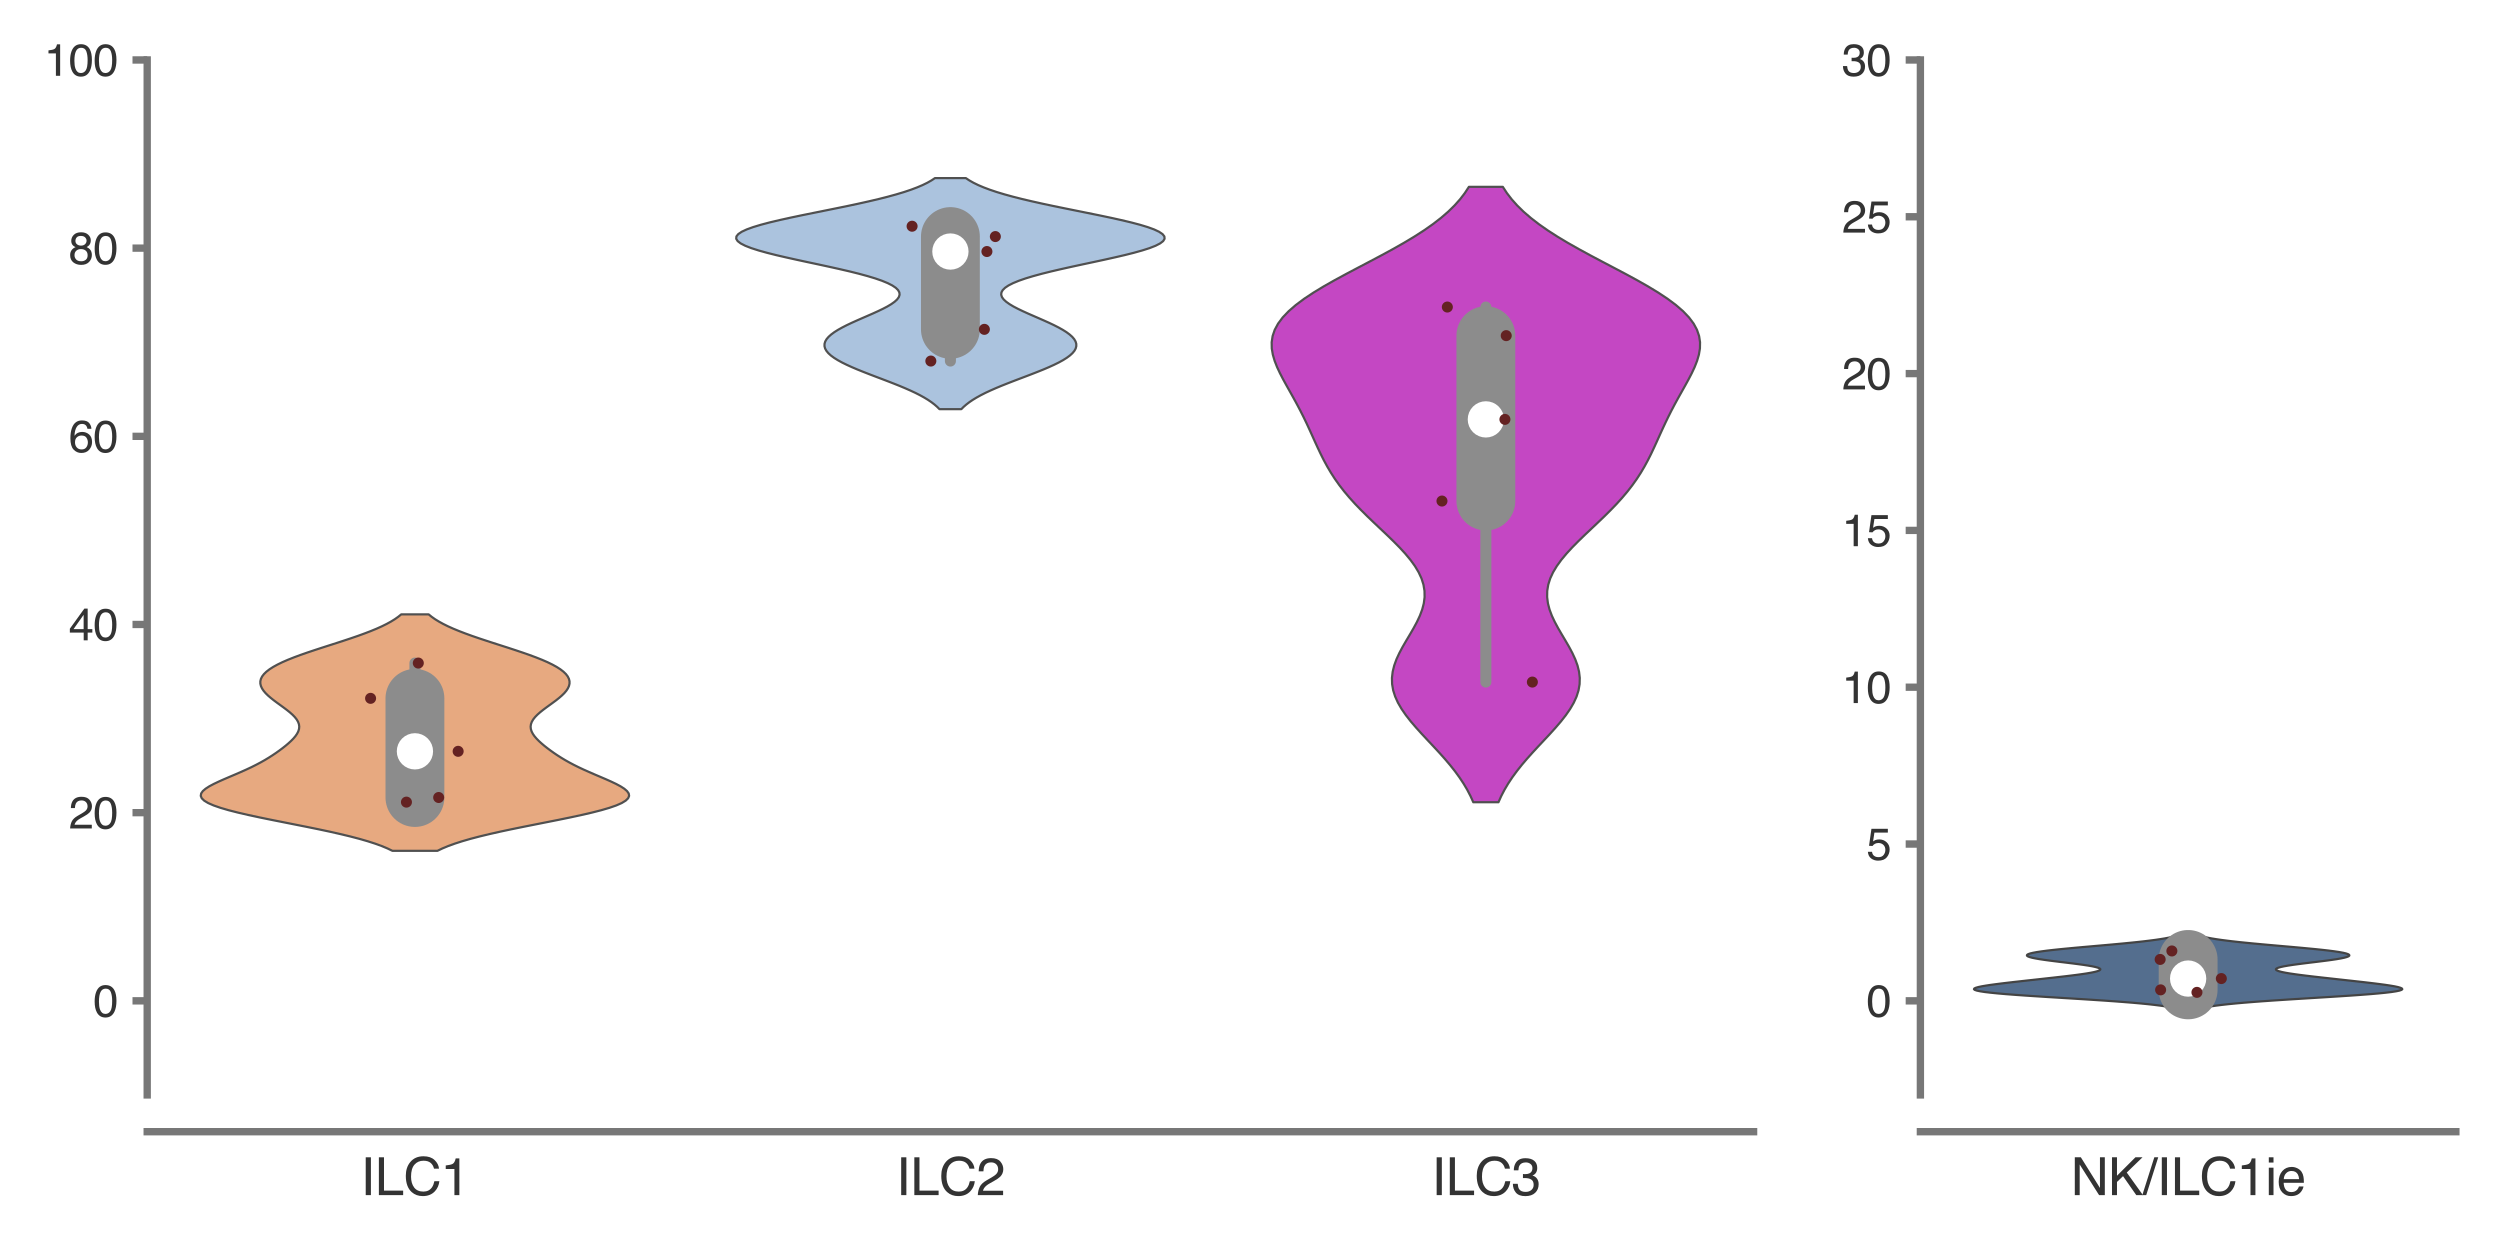 <?xml version="1.0" encoding="utf-8" standalone="no"?>
<!DOCTYPE svg PUBLIC "-//W3C//DTD SVG 1.1//EN"
  "http://www.w3.org/Graphics/SVG/1.1/DTD/svg11.dtd">
<svg xmlns:xlink="http://www.w3.org/1999/xlink" width="169.92pt" height="84.96pt" viewBox="0 0 169.92 84.96" xmlns="http://www.w3.org/2000/svg" version="1.1">
 <defs>
  <style type="text/css">*{stroke-linejoin: round; stroke-linecap: butt}</style>
 </defs>
 <g id="figure_1">
  <g id="patch_1">
   <path d="M 0 84.96 
L 169.92 84.96 
L 169.92 0 
L 0 0 
z
" style="fill: #ffffff"/>
  </g>
  <g id="axes_1">
   <g id="patch_2">
    <path d="M 10.005 74.42 
L 119.188 74.42 
L 119.188 4.076 
L 10.005 4.076 
z
" style="fill: #ffffff"/>
   </g>
   <g id="matplotlib.axis_1">
    <g id="xtick_1">
     <g id="text_1">
      <!-- ILC1 -->
      <g style="fill: #333333" transform="translate(24.506 81.23) scale(0.035 -0.035)">
       <defs>
        <path id="Helvetica-49" d="M 628 4591 
L 1256 4591 
L 1256 0 
L 628 0 
L 628 4591 
z
" transform="scale(0.016)"/>
        <path id="Helvetica-4c" d="M 488 4591 
L 1109 4591 
L 1109 547 
L 3434 547 
L 3434 0 
L 488 0 
L 488 4591 
z
" transform="scale(0.016)"/>
        <path id="Helvetica-43" d="M 2422 4716 
Q 3294 4716 3775 4256 
Q 4256 3797 4309 3213 
L 3703 3213 
Q 3600 3656 3292 3915 
Q 2984 4175 2428 4175 
Q 1750 4175 1333 3698 
Q 916 3222 916 2238 
Q 916 1431 1292 929 
Q 1669 428 2416 428 
Q 3103 428 3463 956 
Q 3653 1234 3747 1688 
L 4353 1688 
Q 4272 963 3816 472 
Q 3269 -119 2341 -119 
Q 1541 -119 997 366 
Q 281 1006 281 2344 
Q 281 3359 819 4009 
Q 1400 4716 2422 4716 
z
M 2297 4716 
L 2297 4716 
z
" transform="scale(0.016)"/>
        <path id="Helvetica-31" d="M 613 3169 
L 613 3600 
Q 1222 3659 1462 3798 
Q 1703 3938 1822 4456 
L 2266 4456 
L 2266 0 
L 1666 0 
L 1666 3169 
L 613 3169 
z
" transform="scale(0.016)"/>
       </defs>
       <use xlink:href="#Helvetica-49"/>
       <use xlink:href="#Helvetica-4c" x="27.783"/>
       <use xlink:href="#Helvetica-43" x="83.398"/>
       <use xlink:href="#Helvetica-31" x="155.615"/>
      </g>
     </g>
    </g>
    <g id="xtick_2">
     <g id="text_2">
      <!-- ILC2 -->
      <g style="fill: #333333" transform="translate(60.9 81.23) scale(0.035 -0.035)">
       <defs>
        <path id="Helvetica-32" d="M 200 0 
Q 231 578 439 1006 
Q 647 1434 1250 1784 
L 1850 2131 
Q 2253 2366 2416 2531 
Q 2672 2791 2672 3125 
Q 2672 3516 2437 3745 
Q 2203 3975 1813 3975 
Q 1234 3975 1013 3538 
Q 894 3303 881 2888 
L 309 2888 
Q 319 3472 525 3841 
Q 891 4491 1816 4491 
Q 2584 4491 2939 4075 
Q 3294 3659 3294 3150 
Q 3294 2613 2916 2231 
Q 2697 2009 2131 1694 
L 1703 1456 
Q 1397 1288 1222 1134 
Q 909 863 828 531 
L 3272 531 
L 3272 0 
L 200 0 
z
" transform="scale(0.016)"/>
       </defs>
       <use xlink:href="#Helvetica-49"/>
       <use xlink:href="#Helvetica-4c" x="27.783"/>
       <use xlink:href="#Helvetica-43" x="83.398"/>
       <use xlink:href="#Helvetica-32" x="155.615"/>
      </g>
     </g>
    </g>
    <g id="xtick_3">
     <g id="text_3">
      <!-- ILC3 -->
      <g style="fill: #333333" transform="translate(97.295 81.23) scale(0.035 -0.035)">
       <defs>
        <path id="Helvetica-33" d="M 1663 -122 
Q 869 -122 511 314 
Q 153 750 153 1375 
L 741 1375 
Q 778 941 903 744 
Q 1122 391 1694 391 
Q 2138 391 2406 628 
Q 2675 866 2675 1241 
Q 2675 1703 2392 1887 
Q 2109 2072 1606 2072 
Q 1550 2072 1492 2070 
Q 1434 2069 1375 2066 
L 1375 2563 
Q 1463 2553 1522 2550 
Q 1581 2547 1650 2547 
Q 1966 2547 2169 2647 
Q 2525 2822 2525 3272 
Q 2525 3606 2287 3787 
Q 2050 3969 1734 3969 
Q 1172 3969 956 3594 
Q 838 3388 822 3006 
L 266 3006 
Q 266 3506 466 3856 
Q 809 4481 1675 4481 
Q 2359 4481 2734 4176 
Q 3109 3872 3109 3294 
Q 3109 2881 2888 2625 
Q 2750 2466 2531 2375 
Q 2884 2278 3082 2001 
Q 3281 1725 3281 1325 
Q 3281 684 2859 281 
Q 2438 -122 1663 -122 
z
" transform="scale(0.016)"/>
       </defs>
       <use xlink:href="#Helvetica-49"/>
       <use xlink:href="#Helvetica-4c" x="27.783"/>
       <use xlink:href="#Helvetica-43" x="83.398"/>
       <use xlink:href="#Helvetica-33" x="155.615"/>
      </g>
     </g>
    </g>
   </g>
   <g id="matplotlib.axis_2">
    <g id="ytick_1">
     <g id="line2d_1">
      <defs>
       <path id="m8cb900e9af" d="M 0 0 
L -1 0 
" style="stroke: #777777; stroke-width: 0.5"/>
      </defs>
      <g>
       <use xlink:href="#m8cb900e9af" x="10.005" y="68.025" style="fill: #777777; stroke: #777777; stroke-width: 0.5"/>
      </g>
     </g>
     <g id="text_4">
      <!-- 0 -->
      <g style="fill: #333333" transform="translate(6.337 69.101) scale(0.03 -0.03)">
       <defs>
        <path id="Helvetica-30" d="M 1731 4475 
Q 2600 4475 2988 3759 
Q 3288 3206 3288 2244 
Q 3288 1331 3016 734 
Q 2622 -122 1728 -122 
Q 922 -122 528 578 
Q 200 1163 200 2147 
Q 200 2909 397 3456 
Q 766 4475 1731 4475 
z
M 1725 391 
Q 2163 391 2422 778 
Q 2681 1166 2681 2222 
Q 2681 2984 2493 3476 
Q 2306 3969 1766 3969 
Q 1269 3969 1039 3501 
Q 809 3034 809 2125 
Q 809 1441 956 1025 
Q 1181 391 1725 391 
z
" transform="scale(0.016)"/>
       </defs>
       <use xlink:href="#Helvetica-30"/>
      </g>
     </g>
    </g>
    <g id="ytick_2">
     <g id="line2d_2">
      <g>
       <use xlink:href="#m8cb900e9af" x="10.005" y="55.235" style="fill: #777777; stroke: #777777; stroke-width: 0.5"/>
      </g>
     </g>
     <g id="text_5">
      <!-- 20 -->
      <g style="fill: #333333" transform="translate(4.669 56.311) scale(0.03 -0.03)">
       <use xlink:href="#Helvetica-32"/>
       <use xlink:href="#Helvetica-30" x="55.615"/>
      </g>
     </g>
    </g>
    <g id="ytick_3">
     <g id="line2d_3">
      <g>
       <use xlink:href="#m8cb900e9af" x="10.005" y="42.445" style="fill: #777777; stroke: #777777; stroke-width: 0.5"/>
      </g>
     </g>
     <g id="text_6">
      <!-- 40 -->
      <g style="fill: #333333" transform="translate(4.669 43.521) scale(0.03 -0.03)">
       <defs>
        <path id="Helvetica-34" d="M 2116 1584 
L 2116 3613 
L 681 1584 
L 2116 1584 
z
M 2125 0 
L 2125 1094 
L 163 1094 
L 163 1644 
L 2213 4488 
L 2688 4488 
L 2688 1584 
L 3347 1584 
L 3347 1094 
L 2688 1094 
L 2688 0 
L 2125 0 
z
" transform="scale(0.016)"/>
       </defs>
       <use xlink:href="#Helvetica-34"/>
       <use xlink:href="#Helvetica-30" x="55.615"/>
      </g>
     </g>
    </g>
    <g id="ytick_4">
     <g id="line2d_4">
      <g>
       <use xlink:href="#m8cb900e9af" x="10.005" y="29.656" style="fill: #777777; stroke: #777777; stroke-width: 0.5"/>
      </g>
     </g>
     <g id="text_7">
      <!-- 60 -->
      <g style="fill: #333333" transform="translate(4.669 30.732) scale(0.03 -0.03)">
       <defs>
        <path id="Helvetica-36" d="M 1872 4494 
Q 2622 4494 2917 4105 
Q 3213 3716 3213 3303 
L 2656 3303 
Q 2606 3569 2497 3719 
Q 2294 4000 1881 4000 
Q 1409 4000 1131 3564 
Q 853 3128 822 2316 
Q 1016 2600 1309 2741 
Q 1578 2866 1909 2866 
Q 2472 2866 2890 2506 
Q 3309 2147 3309 1434 
Q 3309 825 2912 354 
Q 2516 -116 1781 -116 
Q 1153 -116 697 361 
Q 241 838 241 1966 
Q 241 2800 444 3381 
Q 834 4494 1872 4494 
z
M 1831 384 
Q 2275 384 2495 682 
Q 2716 981 2716 1388 
Q 2716 1731 2519 2042 
Q 2322 2353 1803 2353 
Q 1441 2353 1167 2112 
Q 894 1872 894 1388 
Q 894 963 1142 673 
Q 1391 384 1831 384 
z
" transform="scale(0.016)"/>
       </defs>
       <use xlink:href="#Helvetica-36"/>
       <use xlink:href="#Helvetica-30" x="55.615"/>
      </g>
     </g>
    </g>
    <g id="ytick_5">
     <g id="line2d_5">
      <g>
       <use xlink:href="#m8cb900e9af" x="10.005" y="16.866" style="fill: #777777; stroke: #777777; stroke-width: 0.5"/>
      </g>
     </g>
     <g id="text_8">
      <!-- 80 -->
      <g style="fill: #333333" transform="translate(4.669 17.942) scale(0.03 -0.03)">
       <defs>
        <path id="Helvetica-38" d="M 1741 2600 
Q 2113 2600 2322 2808 
Q 2531 3016 2531 3303 
Q 2531 3553 2331 3762 
Q 2131 3972 1722 3972 
Q 1316 3972 1134 3762 
Q 953 3553 953 3272 
Q 953 2956 1187 2778 
Q 1422 2600 1741 2600 
z
M 1775 384 
Q 2166 384 2423 595 
Q 2681 806 2681 1225 
Q 2681 1659 2415 1884 
Q 2150 2109 1734 2109 
Q 1331 2109 1076 1879 
Q 822 1650 822 1244 
Q 822 894 1055 639 
Q 1288 384 1775 384 
z
M 975 2384 
Q 741 2484 609 2619 
Q 363 2869 363 3269 
Q 363 3769 725 4128 
Q 1088 4488 1753 4488 
Q 2397 4488 2762 4148 
Q 3128 3809 3128 3356 
Q 3128 2938 2916 2678 
Q 2797 2531 2547 2391 
Q 2825 2263 2984 2097 
Q 3281 1784 3281 1284 
Q 3281 694 2884 283 
Q 2488 -128 1763 -128 
Q 1109 -128 657 226 
Q 206 581 206 1256 
Q 206 1653 400 1942 
Q 594 2231 975 2384 
z
" transform="scale(0.016)"/>
       </defs>
       <use xlink:href="#Helvetica-38"/>
       <use xlink:href="#Helvetica-30" x="55.615"/>
      </g>
     </g>
    </g>
    <g id="ytick_6">
     <g id="line2d_6">
      <g>
       <use xlink:href="#m8cb900e9af" x="10.005" y="4.076" style="fill: #777777; stroke: #777777; stroke-width: 0.5"/>
      </g>
     </g>
     <g id="text_9">
      <!-- 100 -->
      <g style="fill: #333333" transform="translate(3 5.152) scale(0.03 -0.03)">
       <use xlink:href="#Helvetica-31"/>
       <use xlink:href="#Helvetica-30" x="55.615"/>
       <use xlink:href="#Helvetica-30" x="111.23"/>
      </g>
     </g>
    </g>
   </g>
   <g id="PolyCollection_1">
    <defs>
     <path id="m856e2445a8" d="M 29.734 -27.132 
L 26.67 -27.132 
L 26.333 -27.294 
L 25.942 -27.457 
L 25.496 -27.619 
L 24.992 -27.781 
L 24.431 -27.944 
L 23.812 -28.106 
L 23.14 -28.268 
L 22.42 -28.431 
L 21.659 -28.593 
L 20.866 -28.755 
L 20.053 -28.917 
L 19.233 -29.08 
L 18.419 -29.242 
L 17.628 -29.404 
L 16.875 -29.567 
L 16.174 -29.729 
L 15.54 -29.891 
L 14.984 -30.054 
L 14.518 -30.216 
L 14.148 -30.378 
L 13.879 -30.541 
L 13.712 -30.703 
L 13.645 -30.865 
L 13.671 -31.028 
L 13.784 -31.19 
L 13.973 -31.352 
L 14.225 -31.515 
L 14.529 -31.677 
L 14.87 -31.839 
L 15.236 -32.002 
L 15.614 -32.164 
L 15.995 -32.326 
L 16.37 -32.489 
L 16.732 -32.651 
L 17.078 -32.813 
L 17.404 -32.976 
L 17.711 -33.138 
L 17.998 -33.3 
L 18.268 -33.463 
L 18.522 -33.625 
L 18.762 -33.787 
L 18.99 -33.95 
L 19.207 -34.112 
L 19.412 -34.274 
L 19.604 -34.437 
L 19.781 -34.599 
L 19.94 -34.761 
L 20.078 -34.924 
L 20.19 -35.086 
L 20.273 -35.248 
L 20.324 -35.411 
L 20.339 -35.573 
L 20.318 -35.735 
L 20.259 -35.897 
L 20.165 -36.06 
L 20.037 -36.222 
L 19.879 -36.384 
L 19.695 -36.547 
L 19.492 -36.709 
L 19.276 -36.871 
L 19.053 -37.034 
L 18.829 -37.196 
L 18.612 -37.358 
L 18.407 -37.521 
L 18.219 -37.683 
L 18.054 -37.845 
L 17.916 -38.008 
L 17.808 -38.17 
L 17.734 -38.332 
L 17.695 -38.495 
L 17.695 -38.657 
L 17.735 -38.819 
L 17.816 -38.982 
L 17.94 -39.144 
L 18.107 -39.306 
L 18.317 -39.469 
L 18.57 -39.631 
L 18.865 -39.793 
L 19.2 -39.956 
L 19.573 -40.118 
L 19.98 -40.28 
L 20.418 -40.443 
L 20.881 -40.605 
L 21.364 -40.767 
L 21.861 -40.93 
L 22.365 -41.092 
L 22.87 -41.254 
L 23.369 -41.417 
L 23.857 -41.579 
L 24.328 -41.741 
L 24.776 -41.904 
L 25.199 -42.066 
L 25.592 -42.228 
L 25.953 -42.39 
L 26.282 -42.553 
L 26.577 -42.715 
L 26.839 -42.877 
L 27.07 -43.04 
L 27.27 -43.202 
L 29.135 -43.202 
L 29.135 -43.202 
L 29.335 -43.04 
L 29.565 -42.877 
L 29.828 -42.715 
L 30.123 -42.553 
L 30.451 -42.39 
L 30.813 -42.228 
L 31.206 -42.066 
L 31.628 -41.904 
L 32.077 -41.741 
L 32.547 -41.579 
L 33.035 -41.417 
L 33.535 -41.254 
L 34.04 -41.092 
L 34.544 -40.93 
L 35.04 -40.767 
L 35.523 -40.605 
L 35.987 -40.443 
L 36.424 -40.28 
L 36.832 -40.118 
L 37.205 -39.956 
L 37.54 -39.793 
L 37.835 -39.631 
L 38.088 -39.469 
L 38.298 -39.306 
L 38.465 -39.144 
L 38.588 -38.982 
L 38.669 -38.819 
L 38.709 -38.657 
L 38.709 -38.495 
L 38.671 -38.332 
L 38.597 -38.17 
L 38.489 -38.008 
L 38.351 -37.845 
L 38.185 -37.683 
L 37.998 -37.521 
L 37.793 -37.358 
L 37.575 -37.196 
L 37.352 -37.034 
L 37.128 -36.871 
L 36.912 -36.709 
L 36.709 -36.547 
L 36.526 -36.384 
L 36.368 -36.222 
L 36.24 -36.06 
L 36.145 -35.897 
L 36.087 -35.735 
L 36.065 -35.573 
L 36.081 -35.411 
L 36.131 -35.248 
L 36.214 -35.086 
L 36.326 -34.924 
L 36.464 -34.761 
L 36.623 -34.599 
L 36.801 -34.437 
L 36.993 -34.274 
L 37.198 -34.112 
L 37.415 -33.95 
L 37.643 -33.787 
L 37.883 -33.625 
L 38.137 -33.463 
L 38.406 -33.3 
L 38.694 -33.138 
L 39 -32.976 
L 39.327 -32.813 
L 39.672 -32.651 
L 40.035 -32.489 
L 40.41 -32.326 
L 40.791 -32.164 
L 41.169 -32.002 
L 41.535 -31.839 
L 41.876 -31.677 
L 42.179 -31.515 
L 42.432 -31.352 
L 42.62 -31.19 
L 42.733 -31.028 
L 42.76 -30.865 
L 42.692 -30.703 
L 42.525 -30.541 
L 42.256 -30.378 
L 41.887 -30.216 
L 41.42 -30.054 
L 40.865 -29.891 
L 40.231 -29.729 
L 39.53 -29.567 
L 38.776 -29.404 
L 37.985 -29.242 
L 37.172 -29.08 
L 36.351 -28.917 
L 35.538 -28.755 
L 34.746 -28.593 
L 33.984 -28.431 
L 33.264 -28.268 
L 32.592 -28.106 
L 31.974 -27.944 
L 31.412 -27.781 
L 30.909 -27.619 
L 30.462 -27.457 
L 30.072 -27.294 
L 29.734 -27.132 
z
" style="stroke: #505050; stroke-width: 0.15"/>
    </defs>
    <g clip-path="url(#pa37de7f71e)">
     <use xlink:href="#m856e2445a8" x="0" y="84.96" style="fill: #e7a980; stroke: #505050; stroke-width: 0.15"/>
    </g>
   </g>
   <g id="PolyCollection_2">
    <defs>
     <path id="m62f613d414" d="M 65.338 -57.148 
L 63.856 -57.148 
L 63.698 -57.307 
L 63.516 -57.465 
L 63.308 -57.624 
L 63.074 -57.783 
L 62.813 -57.941 
L 62.526 -58.1 
L 62.212 -58.259 
L 61.873 -58.417 
L 61.512 -58.576 
L 61.132 -58.735 
L 60.735 -58.893 
L 60.326 -59.052 
L 59.91 -59.211 
L 59.492 -59.369 
L 59.077 -59.528 
L 58.67 -59.687 
L 58.278 -59.845 
L 57.904 -60.004 
L 57.554 -60.163 
L 57.232 -60.321 
L 56.943 -60.48 
L 56.689 -60.639 
L 56.474 -60.797 
L 56.3 -60.956 
L 56.169 -61.115 
L 56.081 -61.273 
L 56.039 -61.432 
L 56.042 -61.591 
L 56.089 -61.749 
L 56.181 -61.908 
L 56.317 -62.067 
L 56.493 -62.225 
L 56.708 -62.384 
L 56.96 -62.543 
L 57.244 -62.701 
L 57.555 -62.86 
L 57.89 -63.019 
L 58.241 -63.177 
L 58.603 -63.336 
L 58.969 -63.495 
L 59.33 -63.653 
L 59.68 -63.812 
L 60.01 -63.971 
L 60.312 -64.129 
L 60.578 -64.288 
L 60.802 -64.447 
L 60.974 -64.605 
L 61.09 -64.764 
L 61.143 -64.923 
L 61.129 -65.081 
L 61.043 -65.24 
L 60.883 -65.399 
L 60.647 -65.558 
L 60.336 -65.716 
L 59.951 -65.875 
L 59.495 -66.034 
L 58.972 -66.192 
L 58.389 -66.351 
L 57.753 -66.51 
L 57.073 -66.668 
L 56.361 -66.827 
L 55.628 -66.986 
L 54.886 -67.144 
L 54.151 -67.303 
L 53.436 -67.462 
L 52.755 -67.62 
L 52.124 -67.779 
L 51.555 -67.938 
L 51.062 -68.096 
L 50.655 -68.255 
L 50.344 -68.414 
L 50.137 -68.572 
L 50.039 -68.731 
L 50.052 -68.89 
L 50.178 -69.048 
L 50.412 -69.207 
L 50.751 -69.366 
L 51.187 -69.524 
L 51.711 -69.683 
L 52.312 -69.842 
L 52.978 -70 
L 53.694 -70.159 
L 54.448 -70.318 
L 55.226 -70.476 
L 56.013 -70.635 
L 56.799 -70.794 
L 57.57 -70.952 
L 58.317 -71.111 
L 59.03 -71.27 
L 59.704 -71.428 
L 60.331 -71.587 
L 60.91 -71.746 
L 61.436 -71.904 
L 61.911 -72.063 
L 62.333 -72.222 
L 62.705 -72.38 
L 63.03 -72.539 
L 63.31 -72.698 
L 63.549 -72.856 
L 65.644 -72.856 
L 65.644 -72.856 
L 65.883 -72.698 
L 66.163 -72.539 
L 66.488 -72.38 
L 66.86 -72.222 
L 67.283 -72.063 
L 67.757 -71.904 
L 68.284 -71.746 
L 68.862 -71.587 
L 69.49 -71.428 
L 70.163 -71.27 
L 70.877 -71.111 
L 71.624 -70.952 
L 72.395 -70.794 
L 73.18 -70.635 
L 73.968 -70.476 
L 74.745 -70.318 
L 75.499 -70.159 
L 76.216 -70 
L 76.881 -69.842 
L 77.482 -69.683 
L 78.006 -69.524 
L 78.442 -69.366 
L 78.781 -69.207 
L 79.016 -69.048 
L 79.141 -68.89 
L 79.154 -68.731 
L 79.056 -68.572 
L 78.849 -68.414 
L 78.539 -68.255 
L 78.132 -68.096 
L 77.638 -67.938 
L 77.069 -67.779 
L 76.438 -67.62 
L 75.757 -67.462 
L 75.042 -67.303 
L 74.307 -67.144 
L 73.566 -66.986 
L 72.833 -66.827 
L 72.12 -66.668 
L 71.441 -66.51 
L 70.805 -66.351 
L 70.222 -66.192 
L 69.699 -66.034 
L 69.243 -65.875 
L 68.857 -65.716 
L 68.546 -65.558 
L 68.311 -65.399 
L 68.151 -65.24 
L 68.065 -65.081 
L 68.05 -64.923 
L 68.103 -64.764 
L 68.219 -64.605 
L 68.392 -64.447 
L 68.615 -64.288 
L 68.881 -64.129 
L 69.184 -63.971 
L 69.514 -63.812 
L 69.863 -63.653 
L 70.225 -63.495 
L 70.59 -63.336 
L 70.952 -63.177 
L 71.304 -63.019 
L 71.638 -62.86 
L 71.95 -62.701 
L 72.233 -62.543 
L 72.485 -62.384 
L 72.7 -62.225 
L 72.877 -62.067 
L 73.012 -61.908 
L 73.104 -61.749 
L 73.152 -61.591 
L 73.154 -61.432 
L 73.112 -61.273 
L 73.025 -61.115 
L 72.893 -60.956 
L 72.719 -60.797 
L 72.504 -60.639 
L 72.251 -60.48 
L 71.961 -60.321 
L 71.639 -60.163 
L 71.29 -60.004 
L 70.916 -59.845 
L 70.523 -59.687 
L 70.116 -59.528 
L 69.701 -59.369 
L 69.283 -59.211 
L 68.867 -59.052 
L 68.458 -58.893 
L 68.062 -58.735 
L 67.681 -58.576 
L 67.32 -58.417 
L 66.981 -58.259 
L 66.668 -58.1 
L 66.38 -57.941 
L 66.119 -57.783 
L 65.885 -57.624 
L 65.678 -57.465 
L 65.496 -57.307 
L 65.338 -57.148 
z
" style="stroke: #505050; stroke-width: 0.15"/>
    </defs>
    <g clip-path="url(#pa37de7f71e)">
     <use xlink:href="#m62f613d414" x="0" y="84.96" style="fill: #abc3de; stroke: #505050; stroke-width: 0.15"/>
    </g>
   </g>
   <g id="PolyCollection_3">
    <defs>
     <path id="m7a1aab7dd8" d="M 101.846 -30.432 
L 100.137 -30.432 
L 99.946 -30.854 
L 99.726 -31.277 
L 99.476 -31.699 
L 99.196 -32.122 
L 98.888 -32.544 
L 98.552 -32.967 
L 98.193 -33.389 
L 97.815 -33.812 
L 97.424 -34.234 
L 97.027 -34.657 
L 96.633 -35.079 
L 96.251 -35.502 
L 95.889 -35.924 
L 95.558 -36.347 
L 95.265 -36.769 
L 95.019 -37.192 
L 94.827 -37.615 
L 94.692 -38.037 
L 94.619 -38.46 
L 94.608 -38.882 
L 94.657 -39.305 
L 94.762 -39.727 
L 94.915 -40.15 
L 95.11 -40.572 
L 95.335 -40.995 
L 95.58 -41.417 
L 95.832 -41.84 
L 96.077 -42.262 
L 96.305 -42.685 
L 96.504 -43.107 
L 96.663 -43.53 
L 96.773 -43.952 
L 96.827 -44.375 
L 96.82 -44.797 
L 96.75 -45.22 
L 96.617 -45.642 
L 96.421 -46.065 
L 96.168 -46.487 
L 95.861 -46.91 
L 95.51 -47.332 
L 95.121 -47.755 
L 94.703 -48.177 
L 94.267 -48.6 
L 93.821 -49.022 
L 93.374 -49.445 
L 92.934 -49.867 
L 92.508 -50.29 
L 92.101 -50.712 
L 91.719 -51.135 
L 91.363 -51.557 
L 91.035 -51.98 
L 90.735 -52.402 
L 90.462 -52.825 
L 90.212 -53.247 
L 89.982 -53.67 
L 89.77 -54.092 
L 89.569 -54.515 
L 89.375 -54.937 
L 89.185 -55.36 
L 88.993 -55.782 
L 88.797 -56.205 
L 88.593 -56.627 
L 88.379 -57.05 
L 88.157 -57.472 
L 87.926 -57.895 
L 87.69 -58.317 
L 87.452 -58.74 
L 87.22 -59.162 
L 87 -59.585 
L 86.802 -60.007 
L 86.636 -60.43 
L 86.512 -60.852 
L 86.441 -61.275 
L 86.433 -61.697 
L 86.497 -62.12 
L 86.641 -62.542 
L 86.869 -62.965 
L 87.185 -63.387 
L 87.589 -63.81 
L 88.077 -64.232 
L 88.644 -64.655 
L 89.281 -65.077 
L 89.979 -65.5 
L 90.724 -65.922 
L 91.504 -66.345 
L 92.303 -66.767 
L 93.108 -67.19 
L 93.905 -67.612 
L 94.681 -68.035 
L 95.426 -68.457 
L 96.131 -68.88 
L 96.787 -69.302 
L 97.391 -69.725 
L 97.938 -70.148 
L 98.427 -70.57 
L 98.86 -70.993 
L 99.237 -71.415 
L 99.562 -71.838 
L 99.838 -72.26 
L 102.144 -72.26 
L 102.144 -72.26 
L 102.42 -71.838 
L 102.745 -71.415 
L 103.122 -70.993 
L 103.555 -70.57 
L 104.045 -70.148 
L 104.592 -69.725 
L 105.195 -69.302 
L 105.851 -68.88 
L 106.556 -68.457 
L 107.301 -68.035 
L 108.077 -67.612 
L 108.874 -67.19 
L 109.679 -66.767 
L 110.479 -66.345 
L 111.258 -65.922 
L 112.003 -65.5 
L 112.701 -65.077 
L 113.338 -64.655 
L 113.905 -64.232 
L 114.393 -63.81 
L 114.797 -63.387 
L 115.113 -62.965 
L 115.341 -62.542 
L 115.485 -62.12 
L 115.549 -61.697 
L 115.541 -61.275 
L 115.47 -60.852 
L 115.346 -60.43 
L 115.18 -60.007 
L 114.982 -59.585 
L 114.762 -59.162 
L 114.53 -58.74 
L 114.293 -58.317 
L 114.056 -57.895 
L 113.825 -57.472 
L 113.603 -57.05 
L 113.39 -56.627 
L 113.186 -56.205 
L 112.989 -55.782 
L 112.797 -55.36 
L 112.607 -54.937 
L 112.413 -54.515 
L 112.213 -54.092 
L 112 -53.67 
L 111.77 -53.247 
L 111.521 -52.825 
L 111.247 -52.402 
L 110.947 -51.98 
L 110.619 -51.557 
L 110.263 -51.135 
L 109.881 -50.712 
L 109.474 -50.29 
L 109.048 -49.867 
L 108.608 -49.445 
L 108.161 -49.022 
L 107.715 -48.6 
L 107.279 -48.177 
L 106.862 -47.755 
L 106.473 -47.332 
L 106.121 -46.91 
L 105.815 -46.487 
L 105.561 -46.065 
L 105.365 -45.642 
L 105.232 -45.22 
L 105.162 -44.797 
L 105.156 -44.375 
L 105.21 -43.952 
L 105.32 -43.53 
L 105.478 -43.107 
L 105.677 -42.685 
L 105.905 -42.262 
L 106.151 -41.84 
L 106.402 -41.417 
L 106.647 -40.995 
L 106.872 -40.572 
L 107.067 -40.15 
L 107.221 -39.727 
L 107.325 -39.305 
L 107.374 -38.882 
L 107.363 -38.46 
L 107.29 -38.037 
L 107.156 -37.615 
L 106.963 -37.192 
L 106.717 -36.769 
L 106.424 -36.347 
L 106.093 -35.924 
L 105.731 -35.502 
L 105.349 -35.079 
L 104.955 -34.657 
L 104.558 -34.234 
L 104.168 -33.812 
L 103.789 -33.389 
L 103.43 -32.967 
L 103.095 -32.544 
L 102.786 -32.122 
L 102.506 -31.699 
L 102.256 -31.277 
L 102.036 -30.854 
L 101.846 -30.432 
z
" style="stroke: #505050; stroke-width: 0.15"/>
    </defs>
    <g clip-path="url(#pa37de7f71e)">
     <use xlink:href="#m7a1aab7dd8" x="0" y="84.96" style="fill: #c447c3; stroke: #505050; stroke-width: 0.15"/>
    </g>
   </g>
   <g id="line2d_7">
    <path d="M 28.202 54.519 
L 28.202 45.067 
" clip-path="url(#pa37de7f71e)" style="fill: none; stroke: #8c8c8c; stroke-width: 0.75; stroke-linecap: round"/>
   </g>
   <g id="line2d_8">
    <path d="M 28.202 54.205 
L 28.202 47.465 
" clip-path="url(#pa37de7f71e)" style="fill: none; stroke: #8c8c8c; stroke-width: 4; stroke-linecap: round"/>
   </g>
   <g id="line2d_9">
    <path d="M 28.202 51.066 
" clip-path="url(#pa37de7f71e)" style="fill: none; stroke: #505050; stroke-width: 1.2; stroke-linecap: round"/>
    <defs>
     <path id="m9cd934cd56" d="M 0 0.833 
C 0.221 0.833 0.433 0.746 0.589 0.589 
C 0.746 0.433 0.833 0.221 0.833 0 
C 0.833 -0.221 0.746 -0.433 0.589 -0.589 
C 0.433 -0.746 0.221 -0.833 0 -0.833 
C -0.221 -0.833 -0.433 -0.746 -0.589 -0.589 
C -0.746 -0.433 -0.833 -0.221 -0.833 0 
C -0.833 0.221 -0.746 0.433 -0.589 0.589 
C -0.433 0.746 -0.221 0.833 0 0.833 
z
" style="stroke: #ffffff; stroke-width: 0.8"/>
    </defs>
    <g clip-path="url(#pa37de7f71e)">
     <use xlink:href="#m9cd934cd56" x="28.202" y="51.066" style="fill: #ffffff; stroke: #ffffff; stroke-width: 0.8"/>
    </g>
   </g>
   <g id="line2d_10">
    <path d="M 64.597 24.54 
L 64.597 15.376 
" clip-path="url(#pa37de7f71e)" style="fill: none; stroke: #8c8c8c; stroke-width: 0.75; stroke-linecap: round"/>
   </g>
   <g id="line2d_11">
    <path d="M 64.597 22.385 
L 64.597 16.079 
" clip-path="url(#pa37de7f71e)" style="fill: none; stroke: #8c8c8c; stroke-width: 4; stroke-linecap: round"/>
   </g>
   <g id="line2d_12">
    <path d="M 64.597 17.096 
" clip-path="url(#pa37de7f71e)" style="fill: none; stroke: #505050; stroke-width: 1.2; stroke-linecap: round"/>
    <g clip-path="url(#pa37de7f71e)">
     <use xlink:href="#m9cd934cd56" x="64.597" y="17.096" style="fill: #ffffff; stroke: #ffffff; stroke-width: 0.8"/>
    </g>
   </g>
   <g id="line2d_13">
    <path d="M 100.991 46.359 
L 100.991 20.869 
" clip-path="url(#pa37de7f71e)" style="fill: none; stroke: #8c8c8c; stroke-width: 0.75; stroke-linecap: round"/>
   </g>
   <g id="line2d_14">
    <path d="M 100.991 34.055 
L 100.991 22.813 
" clip-path="url(#pa37de7f71e)" style="fill: none; stroke: #8c8c8c; stroke-width: 4; stroke-linecap: round"/>
   </g>
   <g id="line2d_15">
    <path d="M 100.991 28.505 
" clip-path="url(#pa37de7f71e)" style="fill: none; stroke: #505050; stroke-width: 1.2; stroke-linecap: round"/>
    <g clip-path="url(#pa37de7f71e)">
     <use xlink:href="#m9cd934cd56" x="100.991" y="28.505" style="fill: #ffffff; stroke: #ffffff; stroke-width: 0.8"/>
    </g>
   </g>
   <g id="patch_3">
    <path d="M 10.005 74.42 
L 10.005 4.076 
" style="fill: none; stroke: #777777; stroke-width: 0.5; stroke-linejoin: miter; stroke-linecap: square"/>
   </g>
   <g id="patch_4">
    <path d="M 10.005 76.92 
L 119.188 76.92 
" style="fill: none; stroke: #777777; stroke-width: 0.5; stroke-linejoin: miter; stroke-linecap: square"/>
   </g>
   <g id="PathCollection_1">
    <defs>
     <path id="m018e76f192" d="M 0 0.375 
C 0.099 0.375 0.195 0.335 0.265 0.265 
C 0.335 0.195 0.375 0.099 0.375 0 
C 0.375 -0.099 0.335 -0.195 0.265 -0.265 
C 0.195 -0.335 0.099 -0.375 0 -0.375 
C -0.099 -0.375 -0.195 -0.335 -0.265 -0.265 
C -0.335 -0.195 -0.375 -0.099 -0.375 0 
C -0.375 0.099 -0.335 0.195 -0.265 0.265 
C -0.195 0.335 -0.099 0.375 0 0.375 
z
"/>
    </defs>
    <g clip-path="url(#pa37de7f71e)">
     <use xlink:href="#m018e76f192" x="28.431" y="45.067" style="fill: #642222"/>
     <use xlink:href="#m018e76f192" x="25.188" y="47.465" style="fill: #642222"/>
     <use xlink:href="#m018e76f192" x="31.139" y="51.066" style="fill: #642222"/>
     <use xlink:href="#m018e76f192" x="29.816" y="54.205" style="fill: #642222"/>
     <use xlink:href="#m018e76f192" x="27.625" y="54.519" style="fill: #642222"/>
    </g>
   </g>
   <g id="PathCollection_2">
    <g clip-path="url(#pa37de7f71e)">
     <use xlink:href="#m018e76f192" x="67.079" y="17.096" style="fill: #642222"/>
     <use xlink:href="#m018e76f192" x="61.993" y="15.376" style="fill: #642222"/>
     <use xlink:href="#m018e76f192" x="67.652" y="16.079" style="fill: #642222"/>
     <use xlink:href="#m018e76f192" x="63.268" y="24.54" style="fill: #642222"/>
     <use xlink:href="#m018e76f192" x="66.905" y="22.385" style="fill: #642222"/>
    </g>
   </g>
   <g id="PathCollection_3">
    <g clip-path="url(#pa37de7f71e)">
     <use xlink:href="#m018e76f192" x="98.373" y="20.869" style="fill: #642222"/>
     <use xlink:href="#m018e76f192" x="102.376" y="22.813" style="fill: #642222"/>
     <use xlink:href="#m018e76f192" x="102.287" y="28.505" style="fill: #642222"/>
     <use xlink:href="#m018e76f192" x="104.152" y="46.359" style="fill: #642222"/>
     <use xlink:href="#m018e76f192" x="98.008" y="34.055" style="fill: #642222"/>
    </g>
   </g>
  </g>
  <g id="axes_2">
   <g id="patch_5">
    <path d="M 130.525 74.42 
L 166.92 74.42 
L 166.92 4.076 
L 130.525 4.076 
z
" style="fill: #ffffff"/>
   </g>
   <g id="matplotlib.axis_3">
    <g id="xtick_4">
     <g id="text_10">
      <!-- NK/ILC1ie -->
      <g style="fill: #333333" transform="translate(140.747 81.23) scale(0.035 -0.035)">
       <defs>
        <path id="Helvetica-4e" d="M 488 4591 
L 1222 4591 
L 3541 872 
L 3541 4591 
L 4131 4591 
L 4131 0 
L 3434 0 
L 1081 3716 
L 1081 0 
L 488 0 
L 488 4591 
z
M 2269 4591 
L 2269 4591 
z
" transform="scale(0.016)"/>
        <path id="Helvetica-4b" d="M 488 4591 
L 1094 4591 
L 1094 2353 
L 3331 4591 
L 4191 4591 
L 2281 2741 
L 4244 0 
L 3434 0 
L 1828 2303 
L 1094 1600 
L 1094 0 
L 488 0 
L 488 4591 
z
" transform="scale(0.016)"/>
        <path id="Helvetica-2f" d="M 1456 4591 
L 1931 4591 
L 475 0 
L 0 0 
L 1456 4591 
z
" transform="scale(0.016)"/>
        <path id="Helvetica-69" d="M 413 3331 
L 984 3331 
L 984 0 
L 413 0 
L 413 3331 
z
M 413 4591 
L 984 4591 
L 984 3953 
L 413 3953 
L 413 4591 
z
" transform="scale(0.016)"/>
        <path id="Helvetica-65" d="M 1806 3422 
Q 2163 3422 2497 3255 
Q 2831 3088 3006 2822 
Q 3175 2569 3231 2231 
Q 3281 2000 3281 1494 
L 828 1494 
Q 844 984 1069 676 
Q 1294 369 1766 369 
Q 2206 369 2469 659 
Q 2619 828 2681 1050 
L 3234 1050 
Q 3213 866 3089 639 
Q 2966 413 2813 269 
Q 2556 19 2178 -69 
Q 1975 -119 1719 -119 
Q 1094 -119 659 336 
Q 225 791 225 1609 
Q 225 2416 662 2919 
Q 1100 3422 1806 3422 
z
M 2703 1941 
Q 2669 2306 2544 2525 
Q 2313 2931 1772 2931 
Q 1384 2931 1121 2651 
Q 859 2372 844 1941 
L 2703 1941 
z
M 1753 3428 
L 1753 3428 
z
" transform="scale(0.016)"/>
       </defs>
       <use xlink:href="#Helvetica-4e"/>
       <use xlink:href="#Helvetica-4b" x="72.217"/>
       <use xlink:href="#Helvetica-2f" x="138.916"/>
       <use xlink:href="#Helvetica-49" x="166.699"/>
       <use xlink:href="#Helvetica-4c" x="194.482"/>
       <use xlink:href="#Helvetica-43" x="250.098"/>
       <use xlink:href="#Helvetica-31" x="322.314"/>
       <use xlink:href="#Helvetica-69" x="377.93"/>
       <use xlink:href="#Helvetica-65" x="400.146"/>
      </g>
     </g>
    </g>
   </g>
   <g id="matplotlib.axis_4">
    <g id="ytick_7">
     <g id="line2d_16">
      <g>
       <use xlink:href="#m8cb900e9af" x="130.525" y="68.025" style="fill: #777777; stroke: #777777; stroke-width: 0.5"/>
      </g>
     </g>
     <g id="text_11">
      <!-- 0 -->
      <g style="fill: #333333" transform="translate(126.857 69.101) scale(0.03 -0.03)">
       <use xlink:href="#Helvetica-30"/>
      </g>
     </g>
    </g>
    <g id="ytick_8">
     <g id="line2d_17">
      <g>
       <use xlink:href="#m8cb900e9af" x="130.525" y="57.367" style="fill: #777777; stroke: #777777; stroke-width: 0.5"/>
      </g>
     </g>
     <g id="text_12">
      <!-- 5 -->
      <g style="fill: #333333" transform="translate(126.857 58.443) scale(0.03 -0.03)">
       <defs>
        <path id="Helvetica-35" d="M 791 1141 
Q 847 659 1238 475 
Q 1438 381 1700 381 
Q 2200 381 2440 700 
Q 2681 1019 2681 1406 
Q 2681 1875 2395 2131 
Q 2109 2388 1709 2388 
Q 1419 2388 1211 2275 
Q 1003 2163 856 1963 
L 369 1991 
L 709 4400 
L 3034 4400 
L 3034 3856 
L 1131 3856 
L 941 2613 
Q 1097 2731 1238 2791 
Q 1488 2894 1816 2894 
Q 2431 2894 2859 2497 
Q 3288 2100 3288 1491 
Q 3288 856 2895 371 
Q 2503 -113 1644 -113 
Q 1097 -113 676 195 
Q 256 503 206 1141 
L 791 1141 
z
" transform="scale(0.016)"/>
       </defs>
       <use xlink:href="#Helvetica-35"/>
      </g>
     </g>
    </g>
    <g id="ytick_9">
     <g id="line2d_18">
      <g>
       <use xlink:href="#m8cb900e9af" x="130.525" y="46.709" style="fill: #777777; stroke: #777777; stroke-width: 0.5"/>
      </g>
     </g>
     <g id="text_13">
      <!-- 10 -->
      <g style="fill: #333333" transform="translate(125.189 47.785) scale(0.03 -0.03)">
       <use xlink:href="#Helvetica-31"/>
       <use xlink:href="#Helvetica-30" x="55.615"/>
      </g>
     </g>
    </g>
    <g id="ytick_10">
     <g id="line2d_19">
      <g>
       <use xlink:href="#m8cb900e9af" x="130.525" y="36.05" style="fill: #777777; stroke: #777777; stroke-width: 0.5"/>
      </g>
     </g>
     <g id="text_14">
      <!-- 15 -->
      <g style="fill: #333333" transform="translate(125.189 37.126) scale(0.03 -0.03)">
       <use xlink:href="#Helvetica-31"/>
       <use xlink:href="#Helvetica-35" x="55.615"/>
      </g>
     </g>
    </g>
    <g id="ytick_11">
     <g id="line2d_20">
      <g>
       <use xlink:href="#m8cb900e9af" x="130.525" y="25.392" style="fill: #777777; stroke: #777777; stroke-width: 0.5"/>
      </g>
     </g>
     <g id="text_15">
      <!-- 20 -->
      <g style="fill: #333333" transform="translate(125.189 26.468) scale(0.03 -0.03)">
       <use xlink:href="#Helvetica-32"/>
       <use xlink:href="#Helvetica-30" x="55.615"/>
      </g>
     </g>
    </g>
    <g id="ytick_12">
     <g id="line2d_21">
      <g>
       <use xlink:href="#m8cb900e9af" x="130.525" y="14.734" style="fill: #777777; stroke: #777777; stroke-width: 0.5"/>
      </g>
     </g>
     <g id="text_16">
      <!-- 25 -->
      <g style="fill: #333333" transform="translate(125.189 15.81) scale(0.03 -0.03)">
       <use xlink:href="#Helvetica-32"/>
       <use xlink:href="#Helvetica-35" x="55.615"/>
      </g>
     </g>
    </g>
    <g id="ytick_13">
     <g id="line2d_22">
      <g>
       <use xlink:href="#m8cb900e9af" x="130.525" y="4.076" style="fill: #777777; stroke: #777777; stroke-width: 0.5"/>
      </g>
     </g>
     <g id="text_17">
      <!-- 30 -->
      <g style="fill: #333333" transform="translate(125.189 5.152) scale(0.03 -0.03)">
       <use xlink:href="#Helvetica-33"/>
       <use xlink:href="#Helvetica-30" x="55.615"/>
      </g>
     </g>
    </g>
   </g>
   <g id="PolyCollection_4">
    <defs>
     <path id="md543d41359" d="M 150.014 -16.515 
L 147.431 -16.515 
L 147.142 -16.563 
L 146.807 -16.612 
L 146.422 -16.66 
L 145.984 -16.709 
L 145.493 -16.757 
L 144.947 -16.806 
L 144.35 -16.854 
L 143.703 -16.903 
L 143.011 -16.952 
L 142.282 -17 
L 141.524 -17.049 
L 140.746 -17.097 
L 139.96 -17.146 
L 139.18 -17.194 
L 138.416 -17.243 
L 137.684 -17.291 
L 136.996 -17.34 
L 136.365 -17.388 
L 135.8 -17.437 
L 135.311 -17.486 
L 134.905 -17.534 
L 134.587 -17.583 
L 134.358 -17.631 
L 134.218 -17.68 
L 134.165 -17.728 
L 134.193 -17.777 
L 134.297 -17.825 
L 134.468 -17.874 
L 134.698 -17.923 
L 134.979 -17.971 
L 135.302 -18.02 
L 135.659 -18.068 
L 136.042 -18.117 
L 136.446 -18.165 
L 136.865 -18.214 
L 137.295 -18.262 
L 137.732 -18.311 
L 138.173 -18.359 
L 138.615 -18.408 
L 139.056 -18.457 
L 139.494 -18.505 
L 139.924 -18.554 
L 140.344 -18.602 
L 140.748 -18.651 
L 141.131 -18.699 
L 141.488 -18.748 
L 141.813 -18.796 
L 142.099 -18.845 
L 142.34 -18.893 
L 142.531 -18.942 
L 142.667 -18.991 
L 142.743 -19.039 
L 142.758 -19.088 
L 142.71 -19.136 
L 142.599 -19.185 
L 142.429 -19.233 
L 142.204 -19.282 
L 141.928 -19.33 
L 141.609 -19.379 
L 141.256 -19.427 
L 140.877 -19.476 
L 140.482 -19.525 
L 140.082 -19.573 
L 139.687 -19.622 
L 139.307 -19.67 
L 138.951 -19.719 
L 138.629 -19.767 
L 138.348 -19.816 
L 138.116 -19.864 
L 137.939 -19.913 
L 137.82 -19.961 
L 137.765 -20.01 
L 137.774 -20.059 
L 137.849 -20.107 
L 137.989 -20.156 
L 138.193 -20.204 
L 138.459 -20.253 
L 138.781 -20.301 
L 139.157 -20.35 
L 139.579 -20.398 
L 140.042 -20.447 
L 140.539 -20.495 
L 141.061 -20.544 
L 141.601 -20.593 
L 142.152 -20.641 
L 142.705 -20.69 
L 143.254 -20.738 
L 143.791 -20.787 
L 144.31 -20.835 
L 144.806 -20.884 
L 145.274 -20.932 
L 145.712 -20.981 
L 146.115 -21.03 
L 146.484 -21.078 
L 146.817 -21.127 
L 147.114 -21.175 
L 147.377 -21.224 
L 147.606 -21.272 
L 147.805 -21.321 
L 149.64 -21.321 
L 149.64 -21.321 
L 149.839 -21.272 
L 150.068 -21.224 
L 150.331 -21.175 
L 150.628 -21.127 
L 150.961 -21.078 
L 151.33 -21.03 
L 151.733 -20.981 
L 152.171 -20.932 
L 152.639 -20.884 
L 153.135 -20.835 
L 153.654 -20.787 
L 154.191 -20.738 
L 154.74 -20.69 
L 155.293 -20.641 
L 155.844 -20.593 
L 156.384 -20.544 
L 156.906 -20.495 
L 157.403 -20.447 
L 157.866 -20.398 
L 158.288 -20.35 
L 158.664 -20.301 
L 158.986 -20.253 
L 159.252 -20.204 
L 159.456 -20.156 
L 159.596 -20.107 
L 159.671 -20.059 
L 159.68 -20.01 
L 159.625 -19.961 
L 159.506 -19.913 
L 159.329 -19.864 
L 159.097 -19.816 
L 158.816 -19.767 
L 158.494 -19.719 
L 158.138 -19.67 
L 157.758 -19.622 
L 157.363 -19.573 
L 156.963 -19.525 
L 156.568 -19.476 
L 156.189 -19.427 
L 155.836 -19.379 
L 155.517 -19.33 
L 155.241 -19.282 
L 155.016 -19.233 
L 154.846 -19.185 
L 154.735 -19.136 
L 154.687 -19.088 
L 154.702 -19.039 
L 154.778 -18.991 
L 154.914 -18.942 
L 155.105 -18.893 
L 155.346 -18.845 
L 155.632 -18.796 
L 155.957 -18.748 
L 156.314 -18.699 
L 156.698 -18.651 
L 157.101 -18.602 
L 157.521 -18.554 
L 157.951 -18.505 
L 158.389 -18.457 
L 158.83 -18.408 
L 159.272 -18.359 
L 159.713 -18.311 
L 160.15 -18.262 
L 160.58 -18.214 
L 160.999 -18.165 
L 161.403 -18.117 
L 161.786 -18.068 
L 162.143 -18.02 
L 162.466 -17.971 
L 162.747 -17.923 
L 162.977 -17.874 
L 163.149 -17.825 
L 163.252 -17.777 
L 163.28 -17.728 
L 163.227 -17.68 
L 163.087 -17.631 
L 162.858 -17.583 
L 162.54 -17.534 
L 162.134 -17.486 
L 161.645 -17.437 
L 161.08 -17.388 
L 160.449 -17.34 
L 159.761 -17.291 
L 159.029 -17.243 
L 158.266 -17.194 
L 157.485 -17.146 
L 156.699 -17.097 
L 155.921 -17.049 
L 155.163 -17 
L 154.434 -16.952 
L 153.742 -16.903 
L 153.095 -16.854 
L 152.498 -16.806 
L 151.953 -16.757 
L 151.461 -16.709 
L 151.023 -16.66 
L 150.638 -16.612 
L 150.303 -16.563 
L 150.014 -16.515 
z
" style="stroke: #444444; stroke-width: 0.15"/>
    </defs>
    <g clip-path="url(#p36e16c2836)">
     <use xlink:href="#md543d41359" x="0" y="84.96" style="fill: #546e8e; stroke: #444444; stroke-width: 0.15"/>
    </g>
   </g>
   <g id="line2d_23">
    <path d="M 148.723 67.449 
L 148.723 64.635 
" clip-path="url(#p36e16c2836)" style="fill: none; stroke: #8c8c8c; stroke-width: 0.75; stroke-linecap: round"/>
   </g>
   <g id="line2d_24">
    <path d="M 148.723 67.279 
L 148.723 65.211 
" clip-path="url(#p36e16c2836)" style="fill: none; stroke: #8c8c8c; stroke-width: 4; stroke-linecap: round"/>
   </g>
   <g id="line2d_25">
    <path d="M 148.723 66.511 
" clip-path="url(#p36e16c2836)" style="fill: none; stroke: #444444; stroke-width: 1.2; stroke-linecap: round"/>
    <g clip-path="url(#p36e16c2836)">
     <use xlink:href="#m9cd934cd56" x="148.723" y="66.511" style="fill: #ffffff; stroke: #ffffff; stroke-width: 0.8"/>
    </g>
   </g>
   <g id="patch_6">
    <path d="M 130.525 74.42 
L 130.525 4.076 
" style="fill: none; stroke: #777777; stroke-width: 0.5; stroke-linejoin: miter; stroke-linecap: square"/>
   </g>
   <g id="patch_7">
    <path d="M 130.525 76.92 
L 166.92 76.92 
" style="fill: none; stroke: #777777; stroke-width: 0.5; stroke-linejoin: miter; stroke-linecap: square"/>
   </g>
   <g id="PathCollection_4">
    <g clip-path="url(#p36e16c2836)">
     <use xlink:href="#m018e76f192" x="146.821" y="65.211" style="fill: #642222"/>
     <use xlink:href="#m018e76f192" x="147.618" y="64.635" style="fill: #642222"/>
     <use xlink:href="#m018e76f192" x="150.98" y="66.511" style="fill: #642222"/>
     <use xlink:href="#m018e76f192" x="146.853" y="67.279" style="fill: #642222"/>
     <use xlink:href="#m018e76f192" x="149.322" y="67.449" style="fill: #642222"/>
    </g>
   </g>
  </g>
 </g>
 <defs>
  <clipPath id="pa37de7f71e">
   <rect x="10.005" y="4.076" width="109.183" height="70.343"/>
  </clipPath>
  <clipPath id="p36e16c2836">
   <rect x="130.525" y="4.076" width="36.394" height="70.343"/>
  </clipPath>
 </defs>
</svg>
